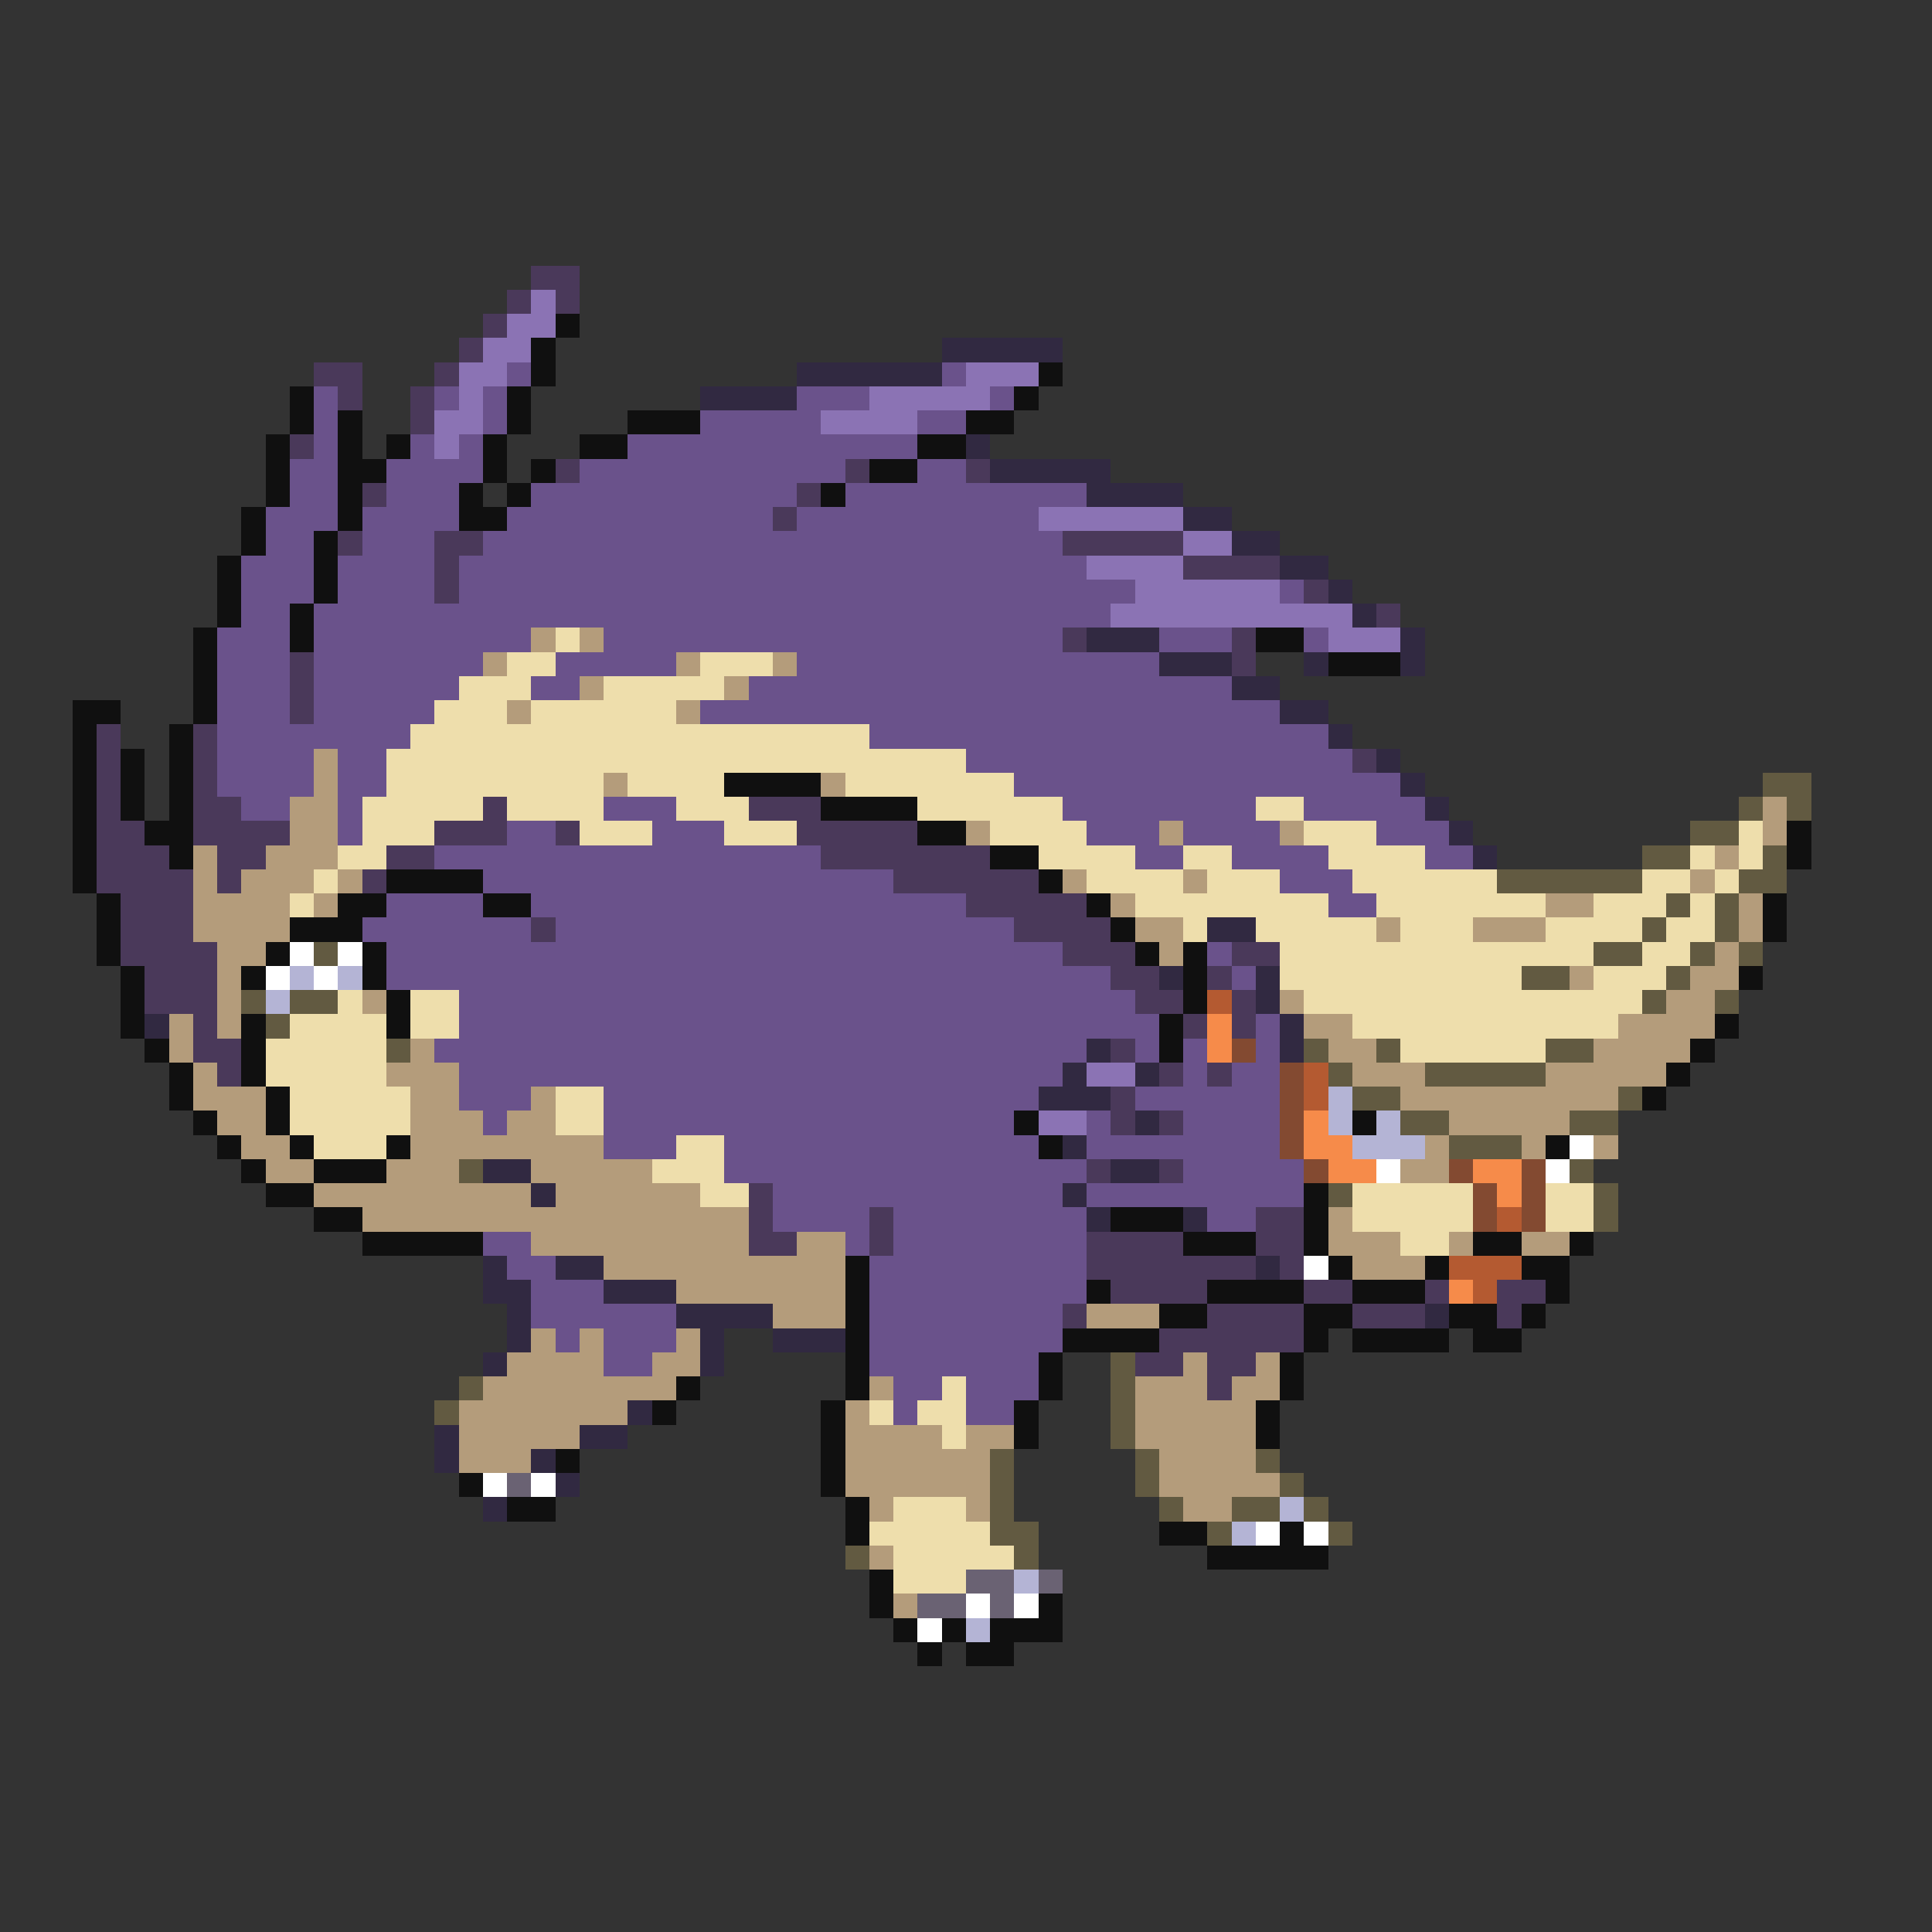 <svg xmlns="http://www.w3.org/2000/svg" viewBox="0 -0.5 80 80" shape-rendering="crispEdges">
<rect x="0" y="-0.5" width="80" height="80" fill="#333333" stroke="none"/>
<path stroke="#4a395a" d="M22 11h2M21 12h1M23 12h1M20 13h1M19 14h1M13 15h2M18 15h1M14 16h1M17 16h1M17 17h1M12 18h1M23 19h1M35 19h1M40 19h1M15 20h1M33 20h1M32 21h1M14 22h1M18 22h2M44 22h5M18 23h1M49 23h4M18 24h1M54 24h1M57 25h1M44 26h1M51 26h1M12 27h1M51 27h1M12 28h1M12 29h1M4 30h1M8 30h1M4 31h1M8 31h1M56 31h1M4 32h1M8 32h1M4 33h1M8 33h2M20 33h1M31 33h3M4 34h2M8 34h4M18 34h3M23 34h1M33 34h5M4 35h3M9 35h2M16 35h2M34 35h7M4 36h4M9 36h1M15 36h1M37 36h6M5 37h3M40 37h5M5 38h3M22 38h1M42 38h4M5 39h4M44 39h3M51 39h2M6 40h3M46 40h2M50 40h1M6 41h3M47 41h2M51 41h1M8 42h1M49 42h1M51 42h1M8 43h2M46 43h1M9 44h1M48 44h1M50 44h1M46 45h1M46 46h1M48 46h1M45 48h1M48 48h1M31 49h1M31 50h1M36 50h1M52 50h2M31 51h2M36 51h1M45 51h4M52 51h2M45 52h7M53 52h1M46 53h4M54 53h2M59 53h1M62 53h2M44 54h1M50 54h4M56 54h3M62 54h1M48 55h6M47 56h2M50 56h2M50 57h1" />
<path stroke="#8b73b4" d="M22 12h1M21 13h2M20 14h2M19 15h2M40 15h3M19 16h1M36 16h5M18 17h2M34 17h4M18 18h1M43 21h6M49 22h2M45 23h4M47 24h6M46 25h10M55 26h3M45 44h2M43 46h2" />
<path stroke="#101010" d="M23 13h1M22 14h1M22 15h1M43 15h1M12 16h1M21 16h1M42 16h1M12 17h1M14 17h1M21 17h1M26 17h3M40 17h2M11 18h1M14 18h1M16 18h1M20 18h1M24 18h2M38 18h2M11 19h1M14 19h2M20 19h1M22 19h1M36 19h2M11 20h1M14 20h1M19 20h1M21 20h1M34 20h1M10 21h1M14 21h1M19 21h2M10 22h1M13 22h1M9 23h1M13 23h1M9 24h1M13 24h1M9 25h1M12 25h1M8 26h1M12 26h1M52 26h2M8 27h1M55 27h3M8 28h1M3 29h2M8 29h1M3 30h1M7 30h1M3 31h1M5 31h1M7 31h1M3 32h1M5 32h1M7 32h1M30 32h4M3 33h1M5 33h1M7 33h1M34 33h4M3 34h1M6 34h2M38 34h2M74 34h1M3 35h1M7 35h1M41 35h2M74 35h1M3 36h1M16 36h4M43 36h1M4 37h1M14 37h2M20 37h2M45 37h1M73 37h1M4 38h1M12 38h3M46 38h1M73 38h1M4 39h1M11 39h1M15 39h1M47 39h1M49 39h1M5 40h1M10 40h1M15 40h1M49 40h1M72 40h1M5 41h1M16 41h1M49 41h1M5 42h1M10 42h1M16 42h1M48 42h1M71 42h1M6 43h1M10 43h1M48 43h1M70 43h1M7 44h1M10 44h1M69 44h1M7 45h1M11 45h1M68 45h1M8 46h1M11 46h1M42 46h1M56 46h1M9 47h1M12 47h1M16 47h1M43 47h1M64 47h1M10 48h1M13 48h3M11 49h2M54 49h1M13 50h2M46 50h3M54 50h1M15 51h5M49 51h3M54 51h1M61 51h2M65 51h1M35 52h1M55 52h1M59 52h1M63 52h2M35 53h1M45 53h1M50 53h4M56 53h3M64 53h1M35 54h1M48 54h2M54 54h2M60 54h2M63 54h1M35 55h1M44 55h4M54 55h1M56 55h4M61 55h2M35 56h1M43 56h1M53 56h1M28 57h1M35 57h1M43 57h1M53 57h1M27 58h1M34 58h1M42 58h1M52 58h1M34 59h1M42 59h1M52 59h1M23 60h1M34 60h1M19 61h1M34 61h1M21 62h2M35 62h1M35 63h1M48 63h2M53 63h1M50 64h5M36 65h1M36 66h1M43 66h1M37 67h1M39 67h1M41 67h3M38 68h1M40 68h2" />
<path stroke="#312941" d="M39 14h5M33 15h6M29 16h4M40 18h1M41 19h5M45 20h4M49 21h2M51 22h2M53 23h2M55 24h1M56 25h1M45 26h3M58 26h1M48 27h3M54 27h1M58 27h1M51 28h2M53 29h2M55 30h1M57 31h1M58 32h1M59 33h1M60 34h1M61 35h1M50 38h2M48 40h1M52 40h1M52 41h1M6 42h1M53 42h1M45 43h1M53 43h1M44 44h1M47 44h1M43 45h3M47 46h1M44 47h1M20 48h2M46 48h2M22 49h1M44 49h1M45 50h1M49 50h1M20 52h1M23 52h2M52 52h1M20 53h2M25 53h3M21 54h1M28 54h4M59 54h1M21 55h1M29 55h1M32 55h3M20 56h1M29 56h1M26 58h1M18 59h1M24 59h2M18 60h1M22 60h1M23 61h1M20 62h1" />
<path stroke="#6a528b" d="M21 15h1M39 15h1M13 16h1M18 16h1M20 16h1M33 16h3M41 16h1M13 17h1M20 17h1M29 17h5M38 17h2M13 18h1M17 18h1M19 18h1M26 18h12M12 19h2M16 19h4M24 19h11M38 19h2M12 20h2M16 20h3M22 20h11M35 20h10M11 21h3M15 21h4M21 21h11M33 21h10M11 22h2M15 22h3M20 22h24M10 23h3M14 23h4M19 23h26M10 24h3M14 24h4M19 24h28M53 24h1M10 25h2M13 25h33M9 26h3M13 26h9M25 26h19M48 26h3M54 26h1M9 27h3M13 27h7M23 27h5M33 27h15M9 28h3M13 28h6M22 28h2M31 28h20M9 29h3M13 29h5M29 29h24M9 30h8M36 30h19M9 31h4M14 31h2M40 31h16M9 32h4M14 32h2M42 32h16M10 33h2M14 33h1M25 33h3M44 33h8M54 33h5M14 34h1M21 34h2M27 34h3M45 34h3M49 34h4M57 34h3M18 35h16M47 35h2M51 35h4M59 35h2M20 36h17M53 36h3M16 37h4M22 37h18M55 37h2M15 38h7M23 38h19M16 39h28M50 39h1M16 40h30M51 40h1M19 41h28M19 42h29M52 42h1M18 43h27M47 43h1M49 43h1M52 43h1M19 44h25M49 44h1M51 44h2M19 45h3M25 45h18M47 45h6M20 46h1M25 46h17M45 46h1M49 46h4M25 47h3M30 47h13M45 47h8M30 48h15M49 48h5M32 49h12M45 49h9M32 50h4M37 50h8M50 50h2M20 51h2M35 51h1M37 51h8M21 52h2M36 52h9M22 53h3M36 53h9M22 54h6M36 54h8M23 55h1M25 55h3M36 55h8M25 56h2M36 56h7M37 57h2M40 57h3M37 58h1M40 58h2" />
<path stroke="#b49c7b" d="M22 26h1M24 26h1M20 27h1M28 27h1M32 27h1M24 28h1M30 28h1M21 29h1M28 29h1M13 31h1M13 32h1M25 32h1M34 32h1M12 33h2M73 33h1M12 34h2M40 34h1M48 34h1M53 34h1M73 34h1M8 35h1M11 35h3M71 35h1M8 36h1M10 36h3M14 36h1M44 36h1M49 36h1M70 36h1M8 37h4M13 37h1M46 37h1M64 37h2M72 37h1M8 38h4M47 38h2M57 38h1M61 38h3M72 38h1M9 39h2M48 39h1M71 39h1M9 40h1M65 40h1M70 40h2M9 41h1M15 41h1M53 41h1M69 41h2M7 42h1M9 42h1M54 42h2M67 42h4M7 43h1M17 43h1M55 43h2M66 43h4M8 44h1M16 44h3M56 44h3M64 44h5M8 45h3M17 45h2M22 45h1M58 45h9M9 46h2M17 46h3M21 46h2M60 46h5M10 47h2M17 47h8M59 47h1M63 47h1M66 47h1M11 48h2M16 48h3M22 48h5M58 48h2M13 49h9M23 49h6M15 50h16M55 50h1M22 51h9M33 51h2M55 51h3M60 51h1M63 51h2M25 52h10M56 52h3M28 53h7M32 54h3M45 54h3M22 55h1M24 55h1M28 55h1M21 56h4M27 56h2M49 56h1M52 56h1M20 57h8M36 57h1M47 57h3M51 57h2M19 58h7M35 58h1M47 58h5M19 59h5M35 59h4M40 59h2M47 59h5M19 60h3M35 60h6M48 60h4M35 61h6M48 61h5M36 62h1M40 62h1M49 62h2M36 64h1M37 66h1" />
<path stroke="#eedeac" d="M23 26h1M21 27h2M29 27h3M19 28h3M25 28h5M18 29h3M22 29h6M17 30h19M16 31h24M16 32h9M26 32h4M35 32h7M15 33h5M21 33h4M28 33h3M38 33h6M52 33h2M15 34h3M24 34h3M30 34h3M41 34h4M54 34h3M72 34h1M14 35h2M43 35h4M49 35h2M55 35h4M70 35h1M72 35h1M13 36h1M45 36h4M50 36h3M56 36h6M68 36h2M71 36h1M12 37h1M47 37h8M57 37h7M66 37h3M70 37h1M49 38h1M52 38h5M58 38h3M64 38h4M69 38h2M53 39h13M68 39h2M53 40h10M66 40h3M14 41h1M17 41h2M54 41h14M12 42h4M17 42h2M56 42h11M11 43h5M58 43h6M11 44h5M12 45h5M23 45h2M12 46h5M23 46h2M13 47h3M28 47h2M27 48h3M29 49h2M56 49h5M64 49h2M56 50h5M64 50h2M58 51h2M39 57h1M36 58h1M38 58h2M39 59h1M37 62h3M36 63h5M37 64h5M37 65h3" />
<path stroke="#625a41" d="M73 32h2M72 33h1M74 33h1M70 34h2M68 35h2M73 35h1M62 36h6M72 36h2M69 37h1M71 37h1M68 38h1M71 38h1M13 39h1M66 39h2M70 39h1M72 39h1M63 40h2M69 40h1M10 41h1M12 41h2M68 41h1M71 41h1M11 42h1M16 43h1M54 43h1M57 43h1M64 43h2M55 44h1M59 44h5M56 45h2M67 45h1M58 46h2M65 46h2M60 47h3M19 48h1M65 48h1M55 49h1M66 49h1M66 50h1M46 56h1M19 57h1M46 57h1M18 58h1M46 58h1M46 59h1M41 60h1M47 60h1M52 60h1M41 61h1M47 61h1M53 61h1M41 62h1M48 62h1M51 62h2M54 62h1M41 63h2M50 63h1M55 63h1M35 64h1M42 64h1" />
<path stroke="#ffffff" d="M12 39h1M14 39h1M11 40h1M13 40h1M65 47h1M57 48h1M64 48h1M54 52h1M20 61h1M22 61h1M52 63h1M54 63h1M40 66h1M42 66h1M38 67h1" />
<path stroke="#b4b4d5" d="M12 40h1M14 40h1M11 41h1M55 45h1M55 46h1M57 46h1M56 47h3M53 62h1M51 63h1M42 65h1M40 67h1" />
<path stroke="#b45a31" d="M50 41h1M54 44h1M54 45h1M62 50h1M60 52h3M61 53h1" />
<path stroke="#f68b4a" d="M50 42h1M50 43h1M54 46h1M54 47h2M55 48h2M61 48h2M62 49h1M60 53h1" />
<path stroke="#834a31" d="M51 43h1M53 44h1M53 45h1M53 46h1M53 47h1M54 48h1M60 48h1M63 48h1M61 49h1M63 49h1M61 50h1M63 50h1" />
<path stroke="#6a6273" d="M21 61h1M40 65h2M43 65h1M38 66h2M41 66h1" />
</svg>